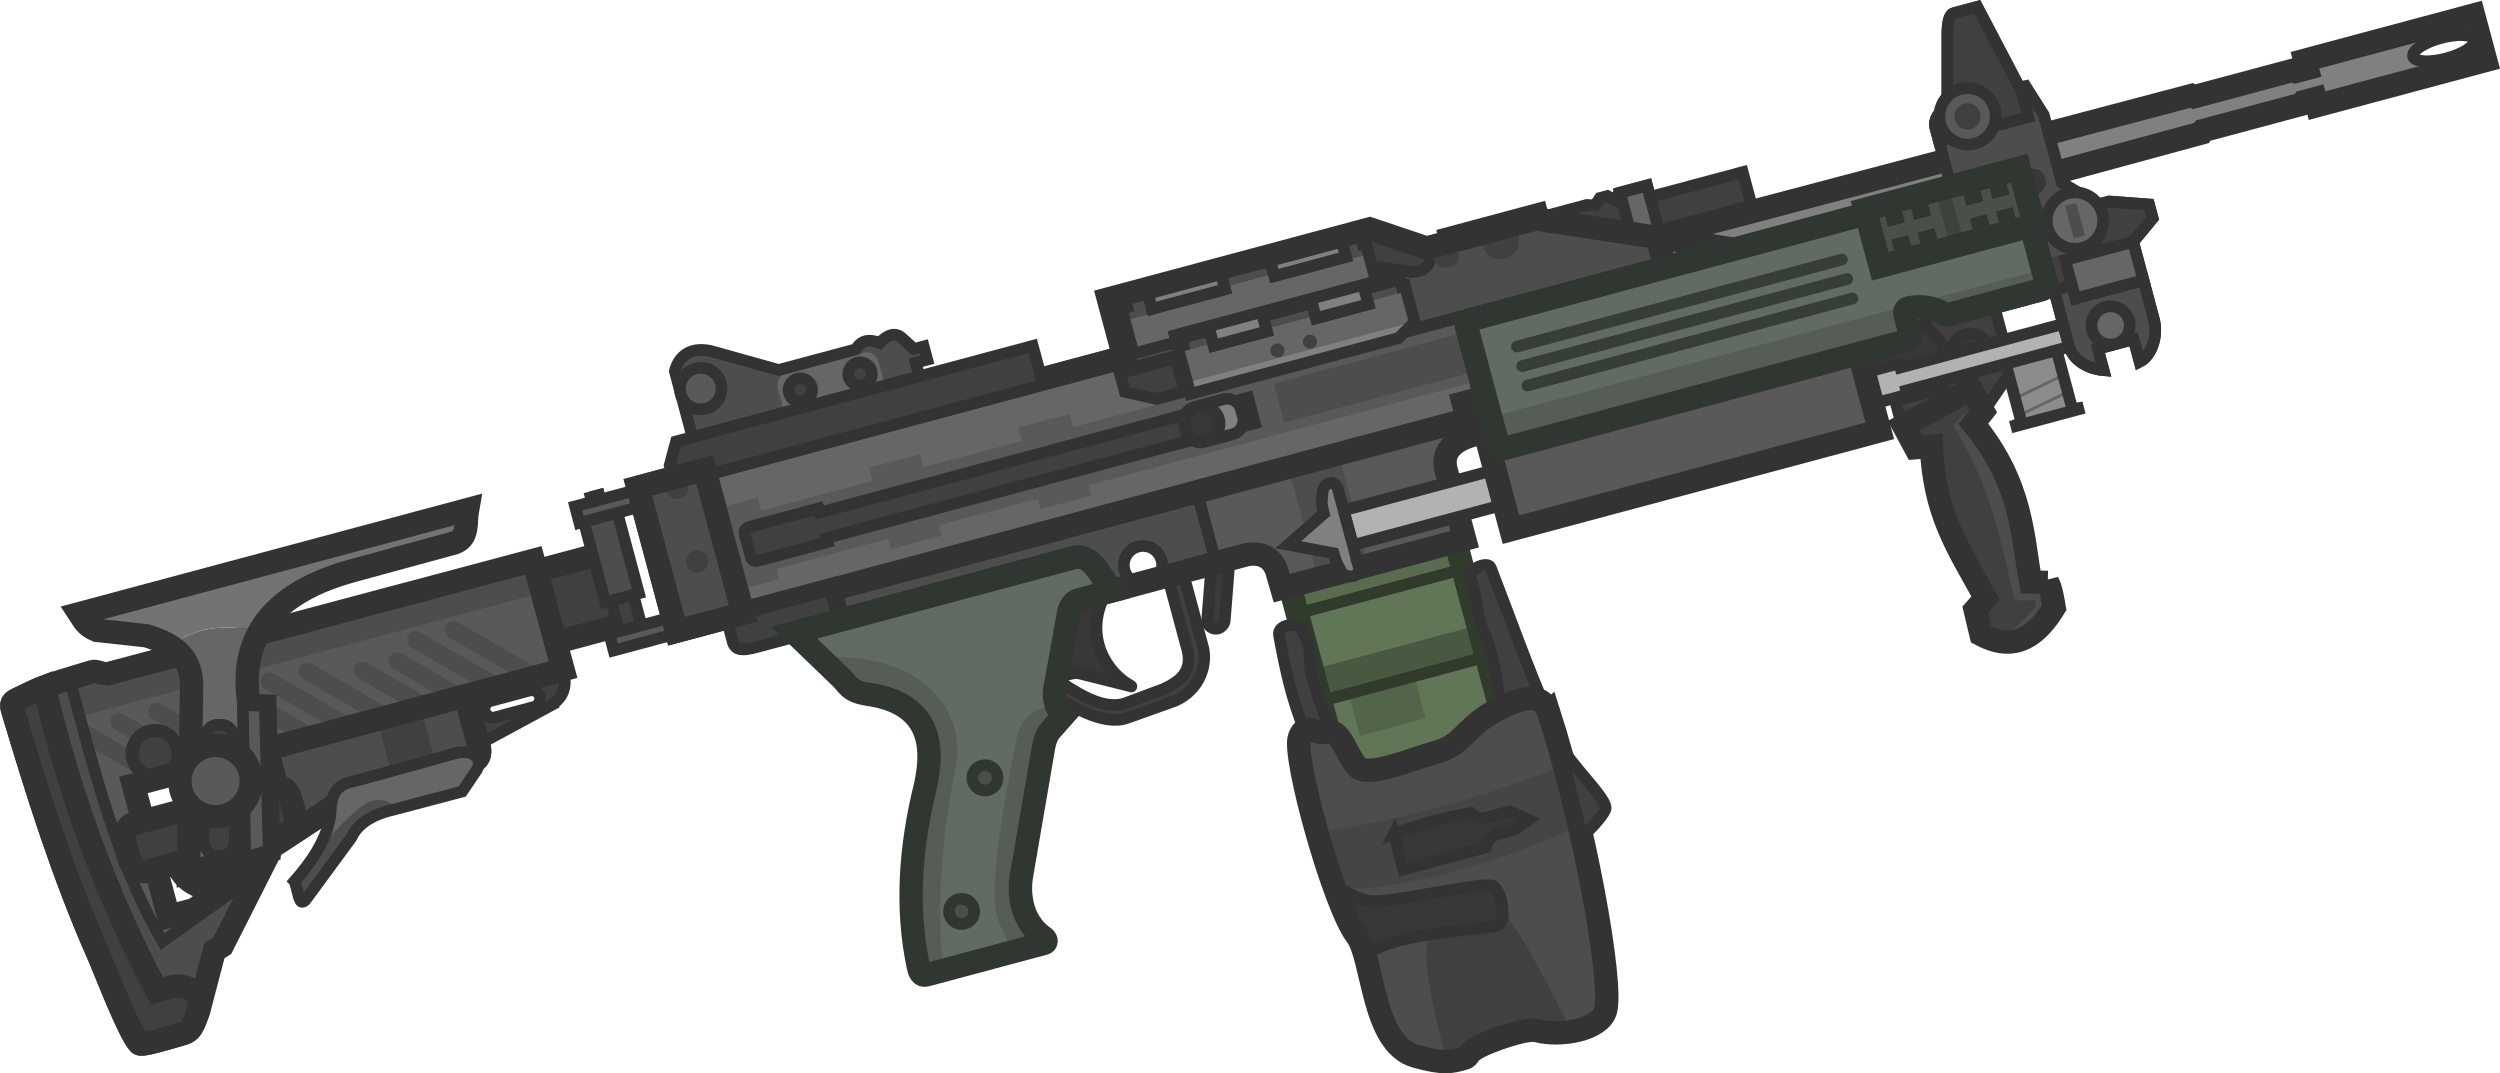 <?xml version="1.0" encoding="UTF-8" standalone="no"?>
<svg
   width="121.318"
   height="52.069"
   viewBox="0 0 121.318 52.069"
   fill="none"
   version="1.1"
   id="svg162"
   xmlns="http://www.w3.org/2000/svg"
   xmlns:svg="http://www.w3.org/2000/svg">
  <g
     clip-path="url(#clip0_2088_1899)"
     id="g162"
     transform="rotate(15,163.725,54.193)">
    <path
       d="m 72.486,34.509 3.966,-2.29 -1.05,-1.818 -4.031,2.328 -0.29,-0.502 -1.203,0.694 -0.133,0.404 -0.389,-0.103 -0.325,0.188 -0.137,0.406 -0.384,0.081 -1.898,1.096 -0.218,-0.377 -4.241,2.449 0.225,0.39 3.914,-2.26 z"
       fill="#404040"
       id="path1" />
    <path
       d="m 71.081,32.227 -1.177,0.679 1.024,1.774 1.475,-0.163 z"
       fill="#666666"
       stroke="#333333"
       stroke-width="0.567"
       stroke-miterlimit="3.994"
       id="path2" />
    <rect
       width="0.851"
       height="3.829"
       rx="0.425"
       transform="matrix(-0.983,0.182,0.182,0.983,56.137,54.59)"
       fill="#3b3b3b"
       stroke="#333333"
       stroke-width="0.567"
       stroke-miterlimit="3.994"
       id="rect2"
       x="0"
       y="0" />
    <path
       d="m 49.564,63.572 c 0.878,0.214 2.798,0.868 3.83,0.149 l 2.03,-1.403 c 1.044,-0.831 1.108,-2.164 0.579,-2.986 l -1.933,-3.349 -0.609,0.48 1.792,3.103 c 0.528,0.821 0.515,1.524 -0.53,2.355 l -1.565,1.116 c -1.032,0.719 -2.705,0.021 -3.576,-0.23 z"
       fill="#404040"
       stroke="#333333"
       stroke-width="0.567"
       stroke-miterlimit="3.994"
       id="path3" />
    <path
       d="m 64.512,64.392 -5.139,-8.902 7.211,-4.163 5.139,8.902 z"
       fill="#617557"
       id="path4" />
    <path
       d="m 63.432,59.71 1.11,1.923 2.85,-1.646 -1.124,-1.947"
       fill="#526449"
       id="path5" />
    <path
       d="m 61.473,59.127 0.791,1.371 7.211,-4.163 -0.791,-1.371"
       fill="#495941"
       stroke="#303b2b"
       stroke-width="0.567"
       stroke-miterlimit="3.994"
       id="path6" />
    <path
       d="m 59.373,55.49 0.691,1.197 7.211,-4.163 -0.691,-1.197"
       fill="#5a6c50"
       stroke="#303b2b"
       stroke-width="0.567"
       stroke-miterlimit="3.994"
       id="path7" />
    <path
       d="m 64.512,64.392 -5.139,-8.902 7.211,-4.163 5.139,8.902 z"
       stroke="#303b2b"
       stroke-width="1.134"
       stroke-miterlimit="3.994"
       id="path8" />
    <path
       d="M 61.897,62.117 C 60.827,60.665 60.261,59.553 59.497,57.96 c -0.272,-0.516 0.694,-0.901 0.97,-0.56 0,0 0.586,0.459 0.727,1.173 0.23,1.165 2.081,3.339 2.081,3.339"
       fill="#404040"
       stroke="#333333"
       stroke-width="0.567"
       stroke-miterlimit="3.994"
       id="path9" />
    <path
       d="m 72.904,58.011 c -1.187,-1.44 -3.16,-4.291 -4.348,-5.904 -0.261,-0.325 -1.079,0.46 -0.869,0.648 0.734,1.06 0.862,1.939 1.34,2.446 0.814,0.864 1.862,3.6 1.862,3.6"
       fill="#404040"
       stroke="#333333"
       stroke-width="0.567"
       stroke-miterlimit="3.994"
       id="path10" />
    <path
       d="m 73.092,58.16 c -0.632,-0.983 -1.697,-0.227 -2.682,0.758 -0.986,0.986 -1.021,1.906 -2.022,2.484 -1.002,0.578 -2.921,2.096 -3.561,1.726 -0.64,-0.369 -1.276,-1.603 -1.852,-1.27 -0.576,0.333 -1.164,-0.251 -1.252,0.603 -0.097,0.946 3.711,7.441 5.166,8.57 1.081,0.839 2.076,4.903 4.292,4.92 1.437,0.011 1.713,-0.175 2.274,-0.499 0.311,-0.179 -0.001,-0.218 0.567,-0.743 0.458,-0.424 1.98,-1.481 2.512,-1.481 1.192,0 2.969,-0.838 2.969,-1.807 8e-4,-1.408 -3.324,-8.462 -6.41,-13.263 z"
       fill="#4d4d4d"
       id="path11" />
    <path
       d="m 78.166,72.841 c -0.516,-0.599 -3.198,-3.682 -4.518,-4.616 -1.287,-0.911 -2.332,0.51 -3.008,1.429 -0.093,0.127 -0.179,0.244 -0.258,0.344 -0.651,0.828 2.171,5.52 2.171,5.52 l 0.167,0.289 c 0.261,-0.079 0.451,-0.19 0.687,-0.326 0.016,-0.009 0.032,-0.019 0.049,-0.028 0.137,-0.079 0.153,-0.131 0.177,-0.209 0.03,-0.099 0.073,-0.24 0.39,-0.533 0.458,-0.424 1.98,-1.481 2.512,-1.481 0.499,0 1.101,-0.147 1.632,-0.389 z"
       fill="#404040"
       id="path12" />
    <path
       d="m 74.484,60.447 c -3.469,2.581 -7.275,4.792 -10.756,6.242 0.529,0.887 1.101,1.78 1.633,2.533 4.076,-1.408 7.732,-3.721 10.588,-6.134 -0.47,-0.886 -0.964,-1.778 -1.466,-2.642 z"
       fill="#454545"
       id="path13" />
    <path
       d="m 67.357,65.806 0.893,1.547 3.592,-2.074 c -0.003,-0.194 -0.025,-0.381 0.294,-0.713 l 0.838,-0.484 0.525,-0.635 -0.995,-0.157 -0.958,0.553 c -0.267,0.178 -0.544,0.174 -0.832,0.012 -1.217,0.546 -2.323,1.21 -3.357,1.952 z"
       fill="#383838"
       stroke="#333333"
       stroke-width="0.567"
       stroke-miterlimit="3.994"
       id="path14" />
    <path
       d="m 67.582,71.939 c 0.395,-1.008 3.096,-2.055 4.667,-2.663 0.566,-0.219 0.985,-0.381 1.097,-0.465 0.463,-0.343 -0.218,-1.681 -0.671,-1.814 -0.243,-0.071 -1.491,0.508 -2.758,1.095 -1.099,0.51 -2.211,1.026 -2.694,1.13 -0.644,0.138 -1.522,-0.121 -2.095,-0.338 0.685,0.999 1.326,1.81 1.759,2.146 0.231,0.179 0.458,0.506 0.694,0.908 z"
       fill="#383838"
       stroke="#333333"
       stroke-width="0.567"
       stroke-miterlimit="3.994"
       id="path15" />
    <path
       d="m 73.092,58.16 c -0.632,-0.983 -1.697,-0.227 -2.682,0.758 -0.986,0.986 -1.021,1.906 -2.022,2.484 -1.002,0.578 -2.921,2.096 -3.561,1.726 -0.64,-0.369 -1.276,-1.603 -1.852,-1.27 -0.576,0.333 -1.164,-0.251 -1.252,0.603 -0.097,0.946 3.711,7.441 5.166,8.57 1.081,0.839 2.076,4.903 4.292,4.92 1.437,0.011 1.713,-0.175 2.274,-0.499 0.311,-0.179 -0.001,-0.218 0.567,-0.743 0.458,-0.424 1.98,-1.481 2.512,-1.481 1.192,0 2.969,-0.838 2.969,-1.807 8e-4,-1.408 -3.324,-8.462 -6.41,-13.263 z"
       stroke="#333333"
       stroke-width="1.134"
       stroke-miterlimit="3.994"
       id="path16" />
    <path
       d="m 53.832,52.24 11.893,-6.866 0.407,0.706 c -0.702,0.4 -1.155,0.919 -1.065,1.534 0.025,0.166 0.089,0.339 0.198,0.519 l 1.714,2.968 -7.957,4.594 -0.443,-0.732 c -0.344,-0.535 -0.927,-0.735 -1.636,-0.392 l -1.324,0.764 z"
       fill="#595959"
       id="path17" />
    <path
       d="m 59.994,48.683 2.84,4.92 -2.183,1.26 -2.841,-4.92 z"
       fill="#4d4d4d"
       id="path18" />
    <path
       d="m 55.618,55.336 -1.787,-3.095 -15.954,9.211 0.77,1.335 10.165,-5.869 c 0.654,-0.409 1.204,0.093 1.833,0.667 0.138,0.126 0.28,0.255 0.427,0.38 l 1.177,-0.681 c -0.329,0.008 -0.652,-0.16 -0.828,-0.465 -0.257,-0.445 -0.104,-1.013 0.34,-1.27 0.445,-0.257 1.013,-0.104 1.27,0.34 0.176,0.304 0.16,0.667 -0.011,0.948 z"
       fill="#4d4d4d"
       id="path19" />
    <path
       d="m 30.469,57.381 3.615,6.261 31.525,-18.201 -0.411,-0.711 0.962,-0.555 -3.204,-5.55 z"
       fill="#666666"
       stroke="#333333"
       stroke-width="1.134"
       stroke-miterlimit="3.994"
       id="path20" />
    <path
       d="m 37.877,61.452 0.771,1.335 10.165,-5.869 c 0.797,-0.498 1.44,0.357 2.26,1.047 l 5.869,-3.395 c 0.709,-0.343 1.292,-0.143 1.636,0.392 l 0.443,0.732 7.957,-4.594 -1.714,-2.968 c -0.516,-0.845 -0.025,-1.545 0.867,-2.053 l -0.728,-1.261 0.849,-0.49 -1.85,-3.204 c -0.078,-0.136 -0.032,-0.309 0.104,-0.387 l -1.954,-3.384 -3.113,1.797 0.652,1.129 -11.368,6.563 -21.15,12.211 3.615,6.261 z"
       stroke="#333333"
       stroke-width="1.134"
       stroke-miterlimit="3.994"
       id="path21" />
    <path
       d="m 47.26,44.312 11.369,-6.564 2.926,0.182 4.737,-2.735 9.668,-1.07 -14.811,8.551 -0.864,-1.497 -11.124,6.423 z"
       fill="#4d4d4d"
       id="path22" />
    <path
       d="M 61.556,37.929 58.629,37.747 58.164,38.016 59,39.464 60.912,39.273 c 0.859,-0.045 1.23,-0.851 0.692,-1.372 z"
       fill="#404040"
       stroke="#333333"
       stroke-width="0.567"
       stroke-miterlimit="3.994"
       id="path23" />
    <path
       d="m 76.217,63.594 c -0.736,-1.409 -1.538,-2.849 -2.345,-4.182 0.498,0.478 1.151,0.935 1.729,1.339 0.774,0.541 1.414,0.988 1.368,1.268 -0.076,0.461 -0.579,1.298 -0.752,1.575 z"
       fill="#404040"
       stroke="#333333"
       stroke-width="0.567"
       stroke-miterlimit="3.994"
       id="path24" />
    <path
       d="m 53.832,52.24 11.893,-6.866 0.407,0.706 c -0.702,0.4 -1.155,0.919 -1.065,1.534 0.025,0.166 0.089,0.339 0.198,0.519 l 1.714,2.968 -7.957,4.594 -0.443,-0.732 c -0.344,-0.535 -0.927,-0.735 -1.636,-0.392 l -1.324,0.764 z"
       stroke="#333333"
       stroke-width="0.567"
       stroke-miterlimit="3.994"
       id="path25" />
    <path
       d="m 87.886,31.814 2.614,4.527 -0.861,2.426 -3.352,1.935 -0.864,-1.497 2.095,-1.209 -2.585,-4.477 z"
       fill="#404040"
       stroke="#333333"
       stroke-width="0.567"
       stroke-miterlimit="3.994"
       id="path26" />
    <path
       d="m 90.154,36.107 1.471,2.548 -0.234,0.161 0.027,0.047 2.7,-1.559 -0.027,-0.047 -0.257,0.122 -1.471,-2.548"
       fill="#8c8c8c"
       id="path27" />
    <path
       d="m 92.96,35.812 -2.144,1.85 0.093,0.107 2.144,-1.85 z"
       fill="#666666"
       id="path28" />
    <path
       d="m 93.461,36.476 -2.144,1.85 0.093,0.107 2.144,-1.85 z"
       fill="#666666"
       id="path29" />
    <path
       d="m 94.854,45.804 -0.805,0.192 C 93.115,44.068 92.484,41.525 89.374,39.302 l 0.301,-0.713 -0.834,-0.884 -2.714,2.56 0.834,0.884 0.73,-0.259 c 0.995,3.13 2.456,4.354 4.447,6.428 l -0.344,0.681 0.588,1.086 c 1.059,0.234 2.394,0.194 3.09,-2.179 C 95.319,46.579 95.101,46.066 94.854,45.804 Z"
       fill="#404040"
       id="path30" />
    <path
       d="m 90.154,36.107 1.471,2.548 -0.234,0.161 0.027,0.047 2.7,-1.559 -0.027,-0.047 -0.257,0.122 -1.471,-2.548"
       stroke="#333333"
       stroke-width="0.567"
       stroke-miterlimit="3.994"
       id="path31" />
    <path
       d="m 86.45,38.635 c 0.836,-0.482 1.122,-1.551 0.64,-2.387 -0.482,-0.836 -1.551,-1.122 -2.387,-0.64 -0.836,0.482 -1.122,1.551 -0.64,2.387 0.482,0.836 1.551,1.122 2.387,0.64 z"
       fill="#383838"
       stroke="#333333"
       stroke-width="0.567"
       stroke-miterlimit="3.994"
       id="path32" />
    <path
       d="m 88.806,36.819 c 0.444,-0.257 0.597,-0.825 0.34,-1.269 -0.257,-0.444 -0.825,-0.597 -1.269,-0.34 -0.444,0.257 -0.597,0.825 -0.34,1.269 0.257,0.444 0.825,0.597 1.269,0.34 z"
       fill="#383838"
       stroke="#333333"
       stroke-width="0.567"
       stroke-miterlimit="3.994"
       id="path33" />
    <path
       d="m 60.941,51.27 6.582,-3.8 0.045,0.078 17.576,-10.148 0.104,0.18 7.353,-4.245 0.565,1.002 -7.353,4.245 0.104,0.18 -17.566,10.142 0.045,0.077 -6.582,3.8 z"
       fill="#b2b2b2"
       stroke="#333333"
       stroke-width="0.567"
       stroke-miterlimit="3.994"
       id="path34" />
    <path
       d="m 62.351,53.709 -1.957,-3.389 c -0.265,-0.411 -0.741,-0.119 -0.663,0.383 0.09,0.515 0.057,0.477 0.324,0.966 l -1.274,1.904 2.229,-0.166 c 0.272,0.444 0.24,0.378 0.586,0.746 0.326,0.347 1.044,0.024 0.754,-0.444 z"
       fill="#808080"
       stroke="#333333"
       stroke-width="0.567"
       stroke-miterlimit="3.994"
       id="path35" />
    <path
       d="m 94.048,45.996 0.805,-0.192 c 0.214,0.228 0.407,0.645 0.555,0.965 0.022,0.048 0.044,0.095 0.064,0.138 -0.524,1.787 -1.411,2.251 -2.27,2.271 0.532,-0.504 1.268,-1.714 1.399,-2.144 -0.069,-0.156 -0.076,-0.174 -0.093,-0.22 -0.003,-0.009 -0.007,-0.019 -0.012,-0.032 l -0.964,0.281 c -0.216,-0.4 -0.416,-0.773 -0.604,-1.126 -1.378,-2.583 -2.159,-4.046 -4.494,-6.306 l 0.876,-1.429 0.365,0.387 -0.301,0.713 c 2.556,1.827 3.438,3.87 4.189,5.61 0.163,0.377 0.32,0.74 0.486,1.084 z"
       fill="#4d4d4d"
       id="path36" />
    <path
       d="m 94.854,45.804 -0.805,0.192 C 93.115,44.068 92.484,41.525 89.374,39.302 l 0.301,-0.713 -0.834,-0.884 -2.714,2.56 0.834,0.884 0.73,-0.259 c 0.995,3.13 2.456,4.354 4.447,6.428 l -0.344,0.681 0.588,1.086 c 1.059,0.234 2.394,0.194 3.09,-2.179 C 95.319,46.579 95.101,46.066 94.854,45.804 Z"
       stroke="#333333"
       stroke-width="1.134"
       stroke-miterlimit="3.994"
       id="path37" />
    <path
       fill-rule="evenodd"
       clip-rule="evenodd"
       d="m 96.417,22.803 -23.189,13.498 -1.036,-1.795 23.284,-13.334 0.136,0.028 4.291,-2.477 0.146,0.022 0.506,-0.292 -0.206,-0.356 7.338,-4.237 1.139,1.974 -7.338,4.237 -0.176,-0.306 -0.506,0.292 -0.054,0.138 -4.29,2.477 z m 10.545,-6.569 c 0.736,-0.425 1.218,-0.969 1.077,-1.214 -0.142,-0.245 -0.854,-0.1 -1.591,0.325 -0.736,0.425 -1.218,0.969 -1.076,1.214 0.141,0.245 0.853,0.1 1.59,-0.325 z"
       fill="#808080"
       id="path38" />
    <path
       d="m 96.417,22.803 -23.189,13.498 -1.036,-1.795 23.284,-13.334 0.136,0.028 4.291,-2.477 0.146,0.022 0.506,-0.292 -0.206,-0.356 7.338,-4.237 1.139,1.974 -7.338,4.237 -0.176,-0.306 -0.506,0.292 -0.054,0.138 -4.29,2.477 z"
       stroke="#333333"
       stroke-width="1.134"
       stroke-miterlimit="3.994"
       id="path39" />
    <path
       d="m 85.284,28.347 -1.077,-1.865 3.894,-2.249 -0.742,-1.284 0.223,-0.129 1.213,1.12 1.707,2.957 0.999,0.278 1.458,2.525 -1.335,0.771 0.636,1.101 -0.779,0.45 -3.14,-5.439 z"
       fill="#4d4d4d"
       id="path40" />
    <path
       d="m 92.817,29.457 -2.114,1.221 0.775,1.343 0.779,-0.45 -0.635,-1.1 1.335,-0.771 z"
       fill="#404040"
       id="path41" />
    <path
       d="m 91.863,27.803 1.084,-0.626 1.906,-0.358 0.343,0.594 -0.619,1.354"
       fill="#404040"
       id="path42" />
    <path
       d="m 91.863,27.803 1.084,-0.626 1.906,-0.358 0.343,0.594 -0.619,1.354 -1.619,0.934 z"
       fill="#404040"
       id="path43" />
    <path
       d="m 91.863,27.803 1.084,-0.626 1.906,-0.358 0.343,0.594 -0.619,1.354"
       stroke="#333333"
       stroke-width="0.567"
       stroke-miterlimit="3.994"
       id="path44" />
    <path
       d="m 91.863,27.803 1.084,-0.626 1.906,-0.358 0.343,0.594 -0.619,1.354 -1.619,0.934 z"
       stroke="#333333"
       stroke-width="0.567"
       stroke-miterlimit="3.994"
       id="path45" />
    <path
       d="m 72.486,34.509 3.966,-2.29 -1.05,-1.818 -4.031,2.328 -0.29,-0.502 -1.203,0.694 -0.133,0.404 -0.389,-0.103 -0.325,0.188 -0.137,0.406 -0.384,0.081 -1.898,1.096 -0.218,-0.377 -4.241,2.449 0.225,0.39 3.914,-2.26 z"
       stroke="#333333"
       stroke-width="0.567"
       stroke-miterlimit="3.994"
       id="path46" />
    <path
       d="m 52.691,57.159 c 0.444,-0.257 0.597,-0.825 0.34,-1.269 -0.257,-0.444 -0.825,-0.597 -1.269,-0.34 -0.444,0.257 -0.597,0.825 -0.34,1.269 0.257,0.444 0.825,0.597 1.269,0.34 z"
       stroke="#333333"
       stroke-width="0.567"
       stroke-miterlimit="3.994"
       id="path47" />
    <path
       d="m 62.862,38.547 c 0.305,-0.176 0.409,-0.566 0.233,-0.871 -0.176,-0.305 -0.566,-0.409 -0.871,-0.233 -0.305,0.176 -0.409,0.566 -0.233,0.871 0.176,0.305 0.566,0.409 0.871,0.233 z"
       fill="#404040"
       id="path48" />
    <path
       d="m 29.502,56.013 -1.656,-2.869 c -0.015,-0.761 0.449,-1.446 1.664,-1.393 l 3.188,0.035 3.361,-1.94 c 0.126,-0.485 0.486,-0.667 1.038,-0.599 0.264,-0.516 0.603,-0.676 0.928,-0.536 l 0.761,0.388 0.415,-0.24 0.332,0.575 -0.499,0.288 0.341,0.59"
       fill="#4d4d4d"
       id="path49" />
    <path
       d="m 37.747,51.252 -4.126,2.382 c -0.13,-0.047 -0.248,-0.142 -0.326,-0.277 l -0.405,-0.702 c -0.163,-0.283 -0.087,-0.633 0.17,-0.781 l 3.443,-1.988 c 0.258,-0.149 0.599,-0.04 0.762,0.243 l 0.405,0.702 c 0.078,0.135 0.101,0.285 0.077,0.421 z"
       fill="#666666"
       id="path50" />
    <path
       d="M 29.102,58.17 28.787,57.624 V 56.425 l 15.52,-8.961 0.835,1.445"
       fill="#404040"
       stroke="#333333"
       stroke-width="0.567"
       stroke-miterlimit="3.994"
       id="path51" />
    <path
       d="m 29.502,56.013 -1.656,-2.869 c -0.015,-0.761 0.449,-1.446 1.664,-1.393 l 3.188,0.035 3.361,-1.94 c 0.126,-0.485 0.486,-0.667 1.038,-0.599 0.264,-0.516 0.603,-0.676 0.928,-0.536 l 0.761,0.388 0.415,-0.24 0.332,0.575 -0.499,0.288 0.341,0.59"
       stroke="#333333"
       stroke-width="0.567"
       stroke-miterlimit="3.994"
       id="path52" />
    <path
       d="m 29.785,54.509 c 0.482,-0.279 0.648,-0.896 0.369,-1.378 -0.279,-0.483 -0.896,-0.648 -1.378,-0.369 -0.482,0.279 -0.648,0.896 -0.369,1.378 0.279,0.482 0.896,0.648 1.378,0.369 z"
       fill="#595959"
       stroke="#333333"
       stroke-width="0.567"
       stroke-miterlimit="3.994"
       id="path53" />
    <path
       d="m 34.252,52.947 c 0.273,-0.158 0.367,-0.507 0.209,-0.78 -0.158,-0.273 -0.507,-0.367 -0.78,-0.209 -0.273,0.158 -0.367,0.507 -0.209,0.78 0.158,0.273 0.507,0.367 0.78,0.209 z"
       fill="#404040"
       stroke="#333333"
       stroke-width="0.567"
       stroke-miterlimit="3.994"
       id="path54" />
    <path
       d="m 36.849,51.447 c 0.273,-0.158 0.367,-0.507 0.209,-0.78 -0.158,-0.273 -0.507,-0.367 -0.78,-0.209 -0.273,0.158 -0.367,0.507 -0.209,0.78 0.158,0.273 0.507,0.367 0.78,0.209 z"
       fill="#404040"
       stroke="#333333"
       stroke-width="0.567"
       stroke-miterlimit="3.994"
       id="path55" />
    <path
       d="m 65.356,37.436 c 0.426,-0.246 0.572,-0.791 0.326,-1.217 -0.246,-0.426 -0.791,-0.572 -1.217,-0.326 -0.426,0.246 -0.572,0.791 -0.326,1.217 0.246,0.426 0.791,0.572 1.217,0.326 z"
       fill="#404040"
       id="path56" />
    <path
       d="m 47.26,44.312 11.369,-6.564 2.926,0.182 4.737,-2.735 9.668,-1.07 -14.811,8.551 -0.864,-1.497 -11.124,6.423 z"
       stroke="#333333"
       stroke-width="1.134"
       stroke-miterlimit="3.994"
       id="path57" />
    <path
       d="m 47.214,50.766 -0.331,-0.573 -2.216,1.279 0.331,0.573 -4.29,2.477 -0.331,-0.573 -2.216,1.279 0.331,0.573 -4.849,2.8 -0.331,-0.573 -1.85,1.068 2.05,3.55 1.85,-1.068 -0.26,-0.451 4.849,-2.8 0.26,0.451 2.216,-1.279 -0.26,-0.451 4.29,-2.477 0.26,0.451 2.216,-1.279 -0.26,-0.451 17.067,-9.854 -1.458,-2.526 z"
       fill="#595959"
       id="path58" />
    <path
       d="m 56.074,46.199 8.442,-4.874 0.984,1.704 -8.442,4.874 z"
       fill="#4d4d4d"
       id="path59" />
    <path
       d="m 33.914,65.028 -0.557,-0.965 4.519,-2.609 0.874,1.514 -3.568,2.06 c -0.745,0.443 -1.048,0.43 -1.268,0 z"
       fill="#404040"
       stroke="#333333"
       stroke-width="0.567"
       stroke-miterlimit="3.994"
       id="path60" />
    <path
       d="m 27.019,62.432 -3.838,2.216 1.793,3.105 3.838,-2.216 z"
       fill="#404040"
       stroke="#333333"
       stroke-width="1.134"
       stroke-miterlimit="3.994"
       id="path61" />
    <path
       d="m 23.59,63.79 2.767,4.751 -4.254,2.452 -14.435,8.347 3.301,5.718 1.127,-0.651 2.379,-3.005 0.183,-1.054 0.825,-0.866 0.142,0.246 -0.667,0.75 -0.289,1.379 -3.667,4.453 C 8.188,83.536 6.086,79.909 3.956,76.233 3.748,75.874 3.54,75.515 3.331,75.156 l 0.035,-0.022 c 0.258,-0.162 0.565,-0.352 0.935,-0.58 0.006,-0.004 0.012,-0.008 0.019,-0.012 0.085,-0.049 0.185,-0.048 0.311,-0.047 0.099,10e-4 0.214,0.002 0.353,-0.021 0.02,-0.003 0.04,-0.007 0.061,-0.011 z"
       fill="#595959"
       id="path62" />
    <path
       d="m 25.424,69.076 c -0.042,-0.135 -0.15,-0.245 -0.296,-0.284 l -4.296,-1.151 c -0.227,-0.061 -0.46,0.074 -0.521,0.301 -0.061,0.227 0.074,0.46 0.301,0.521 l 4.012,1.075 z"
       fill="#4d4d4d"
       id="path63" />
    <path
       d="m 23.786,70.02 c -0.042,-0.134 -0.15,-0.244 -0.296,-0.283 l -4.296,-1.151 c -0.227,-0.061 -0.46,0.074 -0.521,0.301 -0.061,0.227 0.074,0.46 0.301,0.521 l 4.01,1.075 z"
       fill="#4d4d4d"
       id="path64" />
    <path
       d="m 22.391,70.824 -3.806,-1.02 c -0.227,-0.061 -0.46,0.074 -0.521,0.301 -0.061,0.227 0.074,0.46 0.301,0.521 l 2.985,0.8 0.751,-0.434 z"
       fill="#4d4d4d"
       id="path65" />
    <path
       d="m 20.878,71.699 -3.807,-1.02 c -0.227,-0.061 -0.46,0.074 -0.521,0.301 -0.061,0.227 0.074,0.46 0.301,0.521 l 2.986,0.8 z"
       fill="#4d4d4d"
       id="path66" />
    <path
       d="M 19.042,72.761 C 18.987,72.669 18.898,72.598 18.787,72.569 l -4.296,-1.151 c -0.227,-0.061 -0.46,0.074 -0.521,0.301 -0.061,0.227 0.074,0.46 0.301,0.521 l 3.876,1.039 z"
       fill="#4d4d4d"
       id="path67" />
    <path
       d="M 17.405,73.707 C 17.351,73.615 17.262,73.544 17.15,73.514 l -4.296,-1.151 c -0.227,-0.061 -0.46,0.074 -0.521,0.301 -0.061,0.227 0.074,0.46 0.301,0.521 l 3.878,1.039 z"
       fill="#4d4d4d"
       id="path68" />
    <path
       d="m 15.769,74.653 c -0.055,-0.092 -0.144,-0.164 -0.256,-0.194 l -4.296,-1.151 c -0.227,-0.061 -0.46,0.074 -0.521,0.301 -0.061,0.227 0.074,0.46 0.301,0.521 l 3.88,1.04 z"
       fill="#4d4d4d"
       id="path69" />
    <path
       d="M 14.133,75.599 C 14.078,75.506 13.989,75.434 13.876,75.404 L 9.58,74.253 C 9.353,74.192 9.12,74.327 9.059,74.554 c -0.061,0.227 0.074,0.46 0.301,0.521 l 3.882,1.04 z"
       fill="#4d4d4d"
       id="path70" />
    <path
       d="M 12.497,76.545 C 12.442,76.452 12.352,76.379 12.239,76.349 L 7.943,75.198 c -0.227,-0.061 -0.46,0.074 -0.521,0.301 -0.061,0.227 0.074,0.46 0.301,0.521 l 3.883,1.04 z"
       fill="#4d4d4d"
       id="path71" />
    <path
       d="m 10.86,77.492 c -0.054,-0.094 -0.145,-0.167 -0.258,-0.198 L 6.307,76.143 c -0.227,-0.061 -0.46,0.074 -0.521,0.301 -0.061,0.227 0.074,0.46 0.301,0.521 l 3.885,1.041 z"
       fill="#4d4d4d"
       id="path72" />
    <path
       d="M 9.224,78.438 C 9.17,78.343 9.079,78.269 8.966,78.239 L 4.67,77.088 C 4.595,77.068 4.52,77.069 4.45,77.088 c 0.19,0.326 0.379,0.651 0.57,0.975 l 3.316,0.889 z"
       fill="#4d4d4d"
       id="path73" />
    <path
       d="m 23.338,73.106 -1.238,-2.112 -8.637,4.995 2.16,3.74 2.07,-2.327 c 0.226,-0.533 0.397,-0.748 1.222,-1.15 l 3.62,-1.829 c 0.05,-0.025 0.099,-0.05 0.146,-0.074 0.655,-0.33 1.056,-0.533 0.658,-1.242 z"
       fill="#4d4d4d"
       id="path74" />
    <path
       d="m 20.163,72.113 1.568,2.715 -1.957,0.989 -1.506,-2.608 z"
       fill="#404040"
       id="path75" />
    <path
       d="m 23.338,73.106 -1.238,-2.112 -8.637,4.995 2.16,3.74 2.07,-2.327 c 0.226,-0.533 0.397,-0.748 1.222,-1.15 l 3.62,-1.829 c 0.05,-0.025 0.099,-0.05 0.146,-0.074 0.655,-0.33 1.056,-0.533 0.658,-1.242 z"
       stroke="#333333"
       stroke-width="1.134"
       stroke-miterlimit="3.994"
       id="path76" />
    <path
       fill-rule="evenodd"
       clip-rule="evenodd"
       d="m 26.26,70.344 -2.92,2.761 -1.223,-2.118 4.238,-2.447 c 0.425,0.736 0.36,1.293 -0.096,1.803 z m -2.904,0.57 1.691,-0.976 c 0.195,-0.112 0.443,-0.046 0.556,0.149 l 0.005,0.009 c 0.112,0.195 0.046,0.443 -0.149,0.556 l -1.691,0.976 c -0.195,0.112 -0.443,0.046 -0.556,-0.149 l -0.005,-0.009 c -0.112,-0.195 -0.046,-0.443 0.149,-0.556 z"
       fill="#404040"
       stroke="#333333"
       stroke-width="0.567"
       stroke-miterlimit="3.994"
       id="path77" />
    <path
       d="M 24.408,65.195 4.29,76.81 C 4.179,76.618 4.068,76.425 3.956,76.233 3.748,75.874 3.54,75.515 3.331,75.156 3.596,74.989 3.914,74.792 4.301,74.554 4.39,74.493 4.495,74.494 4.631,74.496 4.744,74.497 4.878,74.498 5.044,74.464 L 23.59,63.79 Z"
       fill="#4d4d4d"
       id="path78" />
    <path
       d="m 13.541,86.09 0.015,2.999 -0.011,0.13 c -0.002,0.033 -0.004,0.068 -0.008,0.103 l 0.008,-0.103 c 0.064,-1.196 -1.147,-1.172 -1.57,-0.885 l -0.626,0.362 C 7.788,84.885 4.716,80.464 2.253,75.867 c 0.382,-0.271 0.643,-0.437 1.075,-0.71 2.352,4.037 4.582,8.109 7.672,11.154 l 3.666,-4.453 -0.819,3.91 z"
       fill="#4d4d4d"
       id="path79" />
    <path
       d="m 13.556,89.089 -0.015,-2.999 0.306,-0.322 0.819,-3.91 -3.666,4.453 C 7.91,83.266 5.68,79.194 3.328,75.157 2.896,75.43 2.635,75.596 2.253,75.867 c 2.463,4.597 5.535,9.018 9.096,12.829 l 0.626,-0.362 c 0.434,-0.296 1.701,-0.313 1.561,0.987 z"
       stroke="#333333"
       stroke-width="0.567"
       stroke-miterlimit="3.994"
       id="path80" />
    <path
       d="M 1.153,77.49 C 0.932,77.148 0.85,77.02 1.164,76.768 c 0.498,-0.423 0.71,-0.626 1.09,-0.902 2.463,4.596 5.535,9.018 9.096,12.829 l 0.626,-0.362 c 0.434,-0.296 1.701,-0.313 1.561,0.987 -0.064,0.596 -0.093,0.848 -0.407,1.038 -0.791,0.479 -1.826,1.135 -1.952,1.026 C 10.537,90.971 8.647,88.345 8.213,87.808 5.439,84.373 3.202,80.805 1.153,77.491 Z"
       fill="#404040"
       id="path81" />
    <path
       d="m 49.613,62.845 c 0.265,-0.325 0.709,-0.609 0.995,-0.614 L 53.133,62.189 c 0.117,0.016 0.08,-0.015 0.004,-0.039 -1.145,-0.265 -2.873,-1.636 -2.296,-4.051 l -1.196,0.69 c -0.268,0.17 -0.35,0.486 -0.3,0.868 z"
       fill="#383838"
       stroke="#333333"
       stroke-width="0.567"
       stroke-miterlimit="3.994"
       id="path82" />
    <path
       d="M 23.589,63.79 5.043,74.463 c -0.365,0.075 -0.579,-0.022 -0.743,0.09 -2.283,1.404 -2.146,1.374 -3.135,2.215 -0.315,0.252 -0.232,0.38 -0.011,0.722 2.048,3.315 4.285,6.882 7.06,10.317 0.434,0.537 2.325,3.163 2.967,3.577 0.126,0.109 1.161,-0.546 1.952,-1.026 0.314,-0.19 0.359,-0.43 0.425,-1.272 l -0.015,-2.999 0.306,-0.322 1.108,-5.289 2.737,-3.077 c 0.226,-0.533 0.397,-0.748 1.222,-1.15 l 3.62,-1.829 c 0.738,-0.378 1.231,-0.556 0.804,-1.317 l -1.238,-2.113 4.254,-2.452 z"
       stroke="#333333"
       stroke-width="1.134"
       stroke-miterlimit="3.994"
       id="path83" />
    <path
       d="m 51.162,46.244 -2.432,1.404 0.469,0.812 1.586,-0.067 1.215,-0.702 z"
       fill="#404040"
       stroke="#333333"
       stroke-width="0.567"
       stroke-miterlimit="3.994"
       id="path84" />
    <path
       d="m 30.472,57.38 3.615,6.261 -2.898,1.673 -3.615,-6.261 z"
       fill="#4d4d4d"
       id="path85" />
    <path
       d="m 25.491,60.11 0.358,-0.207 2.553,4.422"
       fill="#404040"
       id="path86" />
    <path
       d="m 28.817,66.571 -1.076,-1.864 0.303,-0.175 -2.553,-4.422 0.358,-0.207 2.553,4.422 0.304,-0.175 1.074,1.859 z"
       fill="#404040"
       id="path87" />
    <path
       d="m 25.491,60.11 0.358,-0.207 2.553,4.422"
       stroke="#333333"
       stroke-width="0.567"
       stroke-miterlimit="3.994"
       id="path88" />
    <path
       d="m 28.817,66.571 -1.076,-1.864 0.303,-0.175 -2.553,-4.422 0.358,-0.207 2.553,4.422 0.304,-0.175 1.074,1.859 z"
       stroke="#333333"
       stroke-width="0.567"
       stroke-miterlimit="3.994"
       id="path89" />
    <path
       d="m 27.496,64.848 -2.156,-3.734 1.456,-0.841 2.156,3.734 z"
       fill="#4d4d4d"
       stroke="#333333"
       stroke-width="0.567"
       stroke-miterlimit="3.994"
       id="path90" />
    <path
       d="m 28.486,67.006 2.742,-1.583 -0.415,-0.72 -2.738,1.581 z"
       fill="#595959"
       stroke="#333333"
       stroke-width="0.567"
       stroke-miterlimit="3.994"
       id="path91" />
    <path
       d="m 25.281,61.456 2.742,-1.583 -0.415,-0.72 -2.738,1.581 z"
       fill="#595959"
       stroke="#333333"
       stroke-width="0.567"
       stroke-miterlimit="3.994"
       id="path92" />
    <path
       d="m 55.049,47.189 -18.64,10.762 -0.104,-0.18 -3.03,1.75 c -0.145,0.086 -0.19,0.241 -0.111,0.375 l 0.589,1.02 c 0.062,0.105 0.201,0.166 0.369,0.072 l 3.03,-1.749 -0.104,-0.18 18.64,-10.762 z"
       fill="#404040"
       stroke="#333333"
       stroke-width="0.567"
       stroke-miterlimit="3.994"
       id="path93" />
    <path
       d="m 83.895,25.941 1.485,2.573 3.056,-1.764 4.43,7.673 c 0.383,0.672 1.235,0.858 1.938,0.731 l -0.537,-0.93 1.558,-0.899 0.566,0.98 c 0.493,-0.436 0.551,-1.468 0.119,-2.191 l -1.863,-3.227 -1.618,0.934 -1.527,-2.644 -0.999,-0.278 -1.707,-2.957 -1.213,-1.12 -0.259,0.15 -3.006,-3.26 -1.002,0.578 c -0.276,0.146 -0.137,0.741 -0.053,1.069 l 0.919,3.425 c -0.331,0.313 -0.524,0.746 -0.287,1.159 z"
       stroke="#333333"
       stroke-width="0.567"
       stroke-miterlimit="3.994"
       id="path94" />
    <path
       d="m 96.388,34.303 c 0.493,-0.436 0.551,-1.467 0.119,-2.191 l -0.968,-1.676 -2.953,1.705 -0.329,-0.569 -0.78,0.45 1.385,2.4 c 0.383,0.672 1.235,0.858 1.938,0.731 l -0.537,-0.93 1.558,-0.899 z"
       fill="#4d4d4d"
       stroke="#333333"
       stroke-width="0.567"
       stroke-miterlimit="3.994"
       id="path95" />
    <path
       d="M 89.442,27.766 C 89.747,27.59 89.851,27.2 89.675,26.895 89.499,26.59 89.109,26.485 88.804,26.662 c -0.305,0.176 -0.409,0.566 -0.233,0.871 0.176,0.305 0.566,0.409 0.871,0.233 z"
       fill="#383838"
       id="path96" />
    <path
       d="m 92.271,29.684 c 0.655,-0.378 0.879,-1.215 0.501,-1.87 -0.378,-0.655 -1.215,-0.879 -1.87,-0.501 -0.655,0.378 -0.879,1.215 -0.501,1.87 0.378,0.655 1.215,0.879 1.87,0.501 z"
       fill="#666666"
       stroke="#333333"
       stroke-width="0.567"
       stroke-miterlimit="3.994"
       id="path97" />
    <path
       d="m 83.895,25.941 c -0.238,-0.413 -0.044,-0.846 0.287,-1.159 l -0.919,-3.425 C 83.179,21.029 83.04,20.434 83.316,20.288 l 1.002,-0.578 3.006,3.26 0.037,-0.021 0.742,1.284 -3.894,2.248 z"
       fill="#404040"
       stroke="#333333"
       stroke-width="0.567"
       stroke-miterlimit="3.994"
       id="path98" />
    <path
       d="m 85.925,26.147 c 0.655,-0.378 0.879,-1.215 0.501,-1.87 -0.378,-0.655 -1.215,-0.879 -1.87,-0.501 -0.655,0.378 -0.879,1.215 -0.501,1.87 0.378,0.655 1.215,0.879 1.87,0.501 z"
       fill="#595959"
       stroke="#333333"
       stroke-width="0.567"
       stroke-miterlimit="3.994"
       id="path99" />
    <path
       d="m 85.559,25.514 c 0.305,-0.176 0.409,-0.566 0.233,-0.871 -0.176,-0.305 -0.566,-0.409 -0.871,-0.233 -0.305,0.176 -0.409,0.566 -0.233,0.871 0.176,0.305 0.566,0.409 0.871,0.233 z"
       fill="#404040"
       id="path100" />
    <path
       d="m 95.038,33.771 c 0.444,-0.257 0.597,-0.825 0.34,-1.269 -0.257,-0.444 -0.825,-0.597 -1.269,-0.34 -0.444,0.257 -0.597,0.825 -0.34,1.269 0.257,0.444 0.825,0.597 1.269,0.34 z"
       fill="#666666"
       stroke="#333333"
       stroke-width="0.567"
       stroke-miterlimit="3.994"
       id="path101" />
    <path
       d="m 91.623,30.471 0.964,1.67 2.954,-1.705 -0.964,-1.67 z"
       fill="#666666"
       stroke="#333333"
       stroke-width="0.567"
       stroke-miterlimit="3.994"
       id="path102" />
    <path
       d="m 31.54,62.258 c 0.26,-0.15 0.35,-0.483 0.199,-0.744 -0.15,-0.261 -0.483,-0.35 -0.744,-0.199 -0.26,0.15 -0.35,0.483 -0.199,0.744 0.15,0.26 0.483,0.35 0.744,0.199 z"
       fill="#404040"
       id="path103" />
    <path
       d="m 29.69,59.057 c 0.26,-0.15 0.35,-0.483 0.199,-0.744 -0.15,-0.26 -0.483,-0.35 -0.744,-0.199 -0.261,0.15 -0.35,0.483 -0.199,0.744 0.15,0.26 0.483,0.35 0.744,0.199 z"
       fill="#404040"
       id="path104" />
    <path
       d="m 53.915,47.567 -1.267,0.732 c -0.331,0.191 -0.444,0.614 -0.253,0.944 l 0.188,0.326 c 0.191,0.331 0.614,0.444 0.944,0.253 l 1.267,-0.732 c 0.331,-0.191 0.444,-0.614 0.253,-0.944 l -0.188,-0.326 c -0.191,-0.331 -0.614,-0.444 -0.944,-0.253 z"
       fill="#808080"
       stroke="#333333"
       stroke-width="0.567"
       stroke-miterlimit="3.994"
       id="path105" />
    <path
       d="m 53.645,49.717 c 0.406,-0.234 0.544,-0.753 0.31,-1.158 -0.234,-0.406 -0.753,-0.544 -1.158,-0.31 -0.406,0.234 -0.544,0.753 -0.31,1.158 0.234,0.406 0.753,0.544 1.158,0.31 z"
       fill="#383838"
       stroke="#333333"
       stroke-width="0.567"
       stroke-miterlimit="3.994"
       id="path106" />
    <path
       d="M 8.774,78.595 C 9.328,78.326 9.559,77.658 9.29,77.103 9.021,76.549 8.353,76.318 7.799,76.587 c -0.554,0.269 -0.786,0.937 -0.517,1.491 0.269,0.554 0.937,0.786 1.491,0.517 z"
       fill="#404040"
       stroke="#333333"
       stroke-width="0.632"
       stroke-miterlimit="3.994"
       id="path107" />
    <path
       d="m 16.428,81.826 c 0.389,0.583 0.512,1.111 0.737,0.768 l 1.376,-3.524 c 0.11,-0.677 0.638,-1.316 1.595,-1.821 l 3.019,-1.729 0.421,-1.22 c 0.162,-0.715 -0.616,-0.855 -1.213,-0.494 0,0 -3.343,1.987 -4.413,2.592 -0.573,0.289 -0.961,0.687 -0.713,1.66 0.267,1.307 -0.299,2.738 -0.81,3.767 z"
       fill="#666666"
       id="path108" />
    <path
       d="m 16.706,82.296 c -0.077,-0.139 -0.167,-0.303 -0.279,-0.47 0.246,-0.496 0.505,-1.084 0.677,-1.708 0.341,-0.69 1.313,-2.594 1.855,-2.972 0.53,-0.406 1.175,-0.146 1.353,0.002 l -0.176,0.101 c -0.957,0.505 -1.486,1.144 -1.595,1.821 l -1.376,3.524 c -0.16,0.244 -0.269,0.046 -0.459,-0.298 z"
       fill="#4d4d4d"
       id="path109" />
    <path
       d="m 16.428,81.826 c 0.389,0.583 0.512,1.111 0.737,0.768 l 1.376,-3.524 c 0.11,-0.677 0.638,-1.316 1.595,-1.821 l 3.019,-1.729 0.421,-1.22 c 0.162,-0.715 -0.616,-0.855 -1.213,-0.494 0,0 -3.343,1.987 -4.413,2.592 -0.573,0.289 -0.961,0.687 -0.713,1.66 0.267,1.307 -0.299,2.738 -0.81,3.767 z"
       stroke="#333333"
       stroke-width="0.567"
       stroke-miterlimit="3.994"
       id="path110" />
    <path
       d="M 1.153,77.49 C 0.932,77.148 0.85,77.02 1.164,76.768 c 0.498,-0.423 0.71,-0.626 1.09,-0.902 2.463,4.596 5.535,9.018 9.096,12.829 l 0.626,-0.362 c 0.434,-0.296 1.701,-0.313 1.561,0.987 -0.064,0.596 -0.093,0.848 -0.407,1.038 -0.791,0.479 -1.826,1.135 -1.952,1.026 C 10.537,90.971 8.647,88.345 8.213,87.808 5.439,84.373 3.202,80.805 1.153,77.491 Z"
       stroke="#333333"
       stroke-width="1.134"
       stroke-miterlimit="3.994"
       id="path111" />
    <path
       d="m 15.48,79.482 -2.018,-3.495 -5.798,3.353 3.301,5.718 1.127,-0.651 2.379,-3.005 0.183,-1.054 z"
       stroke="#333333"
       stroke-width="1.134"
       stroke-miterlimit="3.994"
       id="path112" />
    <path
       d="m 13.015,83.022 c 0.828,-0.478 1.112,-1.538 0.634,-2.366 -0.478,-0.828 -1.538,-1.112 -2.366,-0.634 -0.828,0.478 -1.112,1.538 -0.634,2.366 0.478,0.828 1.538,1.112 2.366,0.634 z"
       fill="#4d4d4d"
       stroke="#333333"
       stroke-width="1.134"
       stroke-miterlimit="3.994"
       id="path113" />
    <path
       d="m 8.166,81.149 6.076,-3.508 c 0.315,-0.182 0.754,-0.008 0.984,0.39 l 0.368,0.637 c 0.23,0.398 0.161,0.865 -0.154,1.047 l -6.076,3.508 c -0.315,0.182 -0.754,0.008 -0.984,-0.39 L 8.012,82.196 C 7.783,81.798 7.851,81.331 8.166,81.149 Z"
       fill="#404040"
       stroke="#333333"
       stroke-width="1.134"
       stroke-miterlimit="3.994"
       id="path114" />
    <path
       d="M 7.415,72.303 C 7.514,72.281 7.621,72.277 7.741,72.295 8.745,70.95 10.19,70.686 11.665,70.493 12.036,69.15 13.1,67.782 15.318,66.5 l 4.354,-2.541 c 0.464,-0.32 0.373,-0.758 0.275,-1.231 -0.034,-0.161 -0.068,-0.325 -0.081,-0.49 L 2.983,71.987 c 0.044,0.039 0.086,0.08 0.128,0.12 0.193,0.188 0.392,0.381 0.891,0.447 L 6.409,72.183 c 0.368,0.015 0.704,0.052 1.006,0.12 z"
       fill="#737373"
       id="path115" />
    <path
       d="m 9.204,74.195 2.141,8.553 3.487,-2.026 -1.998,-6.737 -0.745,0.164 c -0.504,-1.129 -0.777,-2.38 -0.425,-3.654 -1.475,0.193 -2.92,0.458 -3.924,1.802 -0.119,-0.018 -0.226,-0.014 -0.323,0.008 0.934,0.212 1.549,0.731 1.789,1.889 z"
       fill="#666666"
       id="path116" />
    <path
       d="M 11.347,82.746 9.206,74.193 C 8.889,72.659 7.912,72.245 6.409,72.183 L 4.003,72.554 C 3.395,72.474 3.232,72.205 2.983,71.987 L 19.866,62.238 c 0.054,0.652 0.429,1.294 -0.193,1.722 L 15.318,66.5 c -4.324,2.498 -4.263,5.327 -3.228,7.647 l 0.745,-0.164 1.998,6.737 z"
       stroke="#333333"
       stroke-width="1.134"
       stroke-miterlimit="3.994"
       id="path117" />
    <path
       d="m 12.834,73.984 -1.045,0.231 2.024,7.109 1.02,-0.602 z"
       fill="#595959"
       stroke="#333333"
       stroke-width="0.567"
       stroke-miterlimit="3.994"
       id="path118" />
    <path
       d="m 11.048,75.413 -0.194,0.051 c -0.351,0.092 -0.54,0.527 -0.423,0.97 l 1.202,4.556 c 0.117,0.443 0.496,0.727 0.847,0.635 l 0.194,-0.051 c 0.351,-0.092 0.54,-0.527 0.423,-0.97 l -1.202,-4.556 c -0.117,-0.443 -0.496,-0.727 -0.847,-0.635 z"
       fill="#404040"
       stroke="#333333"
       stroke-width="0.567"
       stroke-miterlimit="3.994"
       id="path119" />
    <path
       d="m 12.333,79.626 c 0.828,-0.478 1.112,-1.538 0.634,-2.366 -0.478,-0.828 -1.538,-1.112 -2.366,-0.634 -0.828,0.478 -1.112,1.538 -0.634,2.366 0.478,0.828 1.537,1.112 2.366,0.634 z"
       fill="#595959"
       stroke="#333333"
       stroke-width="1.134"
       stroke-miterlimit="3.994"
       id="path120" />
    <path
       d="m 31.189,65.314 -3.615,-6.261 m 2.898,-1.673 3.615,6.261 -2.898,1.673 -3.615,-6.261 z"
       stroke="#333333"
       stroke-width="1.134"
       stroke-miterlimit="3.994"
       id="path121" />
    <path
       d="m 36.721,63.9 12.094,-6.982 c 0.797,-0.498 1.44,0.357 2.26,1.047 l -1.425,0.823 c -0.268,0.17 -0.35,0.486 -0.3,0.868 l 0.307,3.661 c 0.092,0.494 0.308,0.884 0.735,1.091 l -0.413,0.83 c -0.149,0.307 -0.15,0.632 -0.125,0.92 l 0.575,6.251 c 0.068,0.814 0.496,2.134 1.777,2.627 0.176,0.045 0.278,0.207 0.142,0.287 l -5.137,2.966 C 46.995,78.415 46.857,78.225 46.736,77.99 45.436,75.434 44.848,72.517 44.8,69.339 c -0.089,-1.226 -0.357,-3.736 -3.539,-3.507 -0.787,0.08 -1.067,0.126 -1.646,-0.334 z"
       fill="#616b61"
       id="path122" />
    <path
       d="M 47.954,77.86 47.209,78.29 c -0.215,0.126 -0.354,-0.063 -0.475,-0.299 -1.3,-2.556 -1.888,-5.473 -1.935,-8.651 -0.089,-1.226 -0.357,-3.736 -3.539,-3.507 -0.024,0.002 -0.048,0.005 -0.071,0.007 -0.734,0.075 -1.014,0.104 -1.575,-0.341 l -1.377,-0.76 c 4.85,-1.614 7.574,0.757 7.749,3.446 0.228,3.496 0.844,6.823 1.969,9.675 z"
       fill="#555d55"
       id="path123" />
    <path
       d="m 49.871,63.927 c 0.121,0.205 0.29,0.369 0.52,0.481 l -0.413,0.83 c -0.149,0.307 -0.15,0.632 -0.125,0.92 l 0.575,6.251 c 0.068,0.814 0.496,2.134 1.777,2.627 0.175,0.045 0.278,0.207 0.142,0.287 l -1.292,0.746 -0.019,-8e-4 c -0.806,-0.739 -1.371,-1.374 -1.649,-2.464 -0.514,-2.021 -0.708,-4.725 -0.851,-6.722 -0.018,-0.249 -0.035,-0.487 -0.052,-0.712 -0.096,-1.282 0.568,-1.71 1.125,-2.069 0.091,-0.059 0.18,-0.116 0.262,-0.174 z"
       fill="#555d55"
       id="path124" />
    <path
       d="m 47.798,68.843 c 0.293,-0.17 0.394,-0.545 0.225,-0.838 -0.169,-0.294 -0.545,-0.394 -0.838,-0.225 -0.294,0.17 -0.394,0.545 -0.225,0.838 0.17,0.294 0.545,0.394 0.838,0.225 z"
       fill="#495049"
       stroke="#303630"
       stroke-width="0.567"
       stroke-miterlimit="3.994"
       stroke-linecap="round"
       id="path125" />
    <path
       d="m 48.38,75.396 c 0.294,-0.17 0.394,-0.545 0.225,-0.838 -0.17,-0.293 -0.545,-0.394 -0.838,-0.225 -0.294,0.17 -0.394,0.545 -0.225,0.838 0.17,0.293 0.545,0.394 0.838,0.225 z"
       fill="#495049"
       stroke="#303630"
       stroke-width="0.567"
       stroke-miterlimit="3.994"
       stroke-linecap="round"
       id="path126" />
    <path
       d="m 36.721,63.9 12.094,-6.982 c 0.797,-0.498 1.44,0.357 2.26,1.047 l -1.425,0.823 c -0.268,0.17 -0.35,0.486 -0.3,0.868 l 0.307,3.661 c 0.092,0.494 0.308,0.884 0.735,1.091 l -0.413,0.83 c -0.149,0.307 -0.15,0.632 -0.125,0.92 l 0.575,6.251 c 0.068,0.814 0.496,2.134 1.777,2.627 0.176,0.045 0.278,0.207 0.142,0.287 l -5.137,2.966 C 46.995,78.415 46.857,78.225 46.736,77.99 45.436,75.434 44.848,72.517 44.8,69.339 c -0.089,-1.226 -0.357,-3.736 -3.539,-3.507 -0.787,0.08 -1.067,0.126 -1.646,-0.334 z"
       stroke="#303630"
       stroke-width="1.134"
       stroke-miterlimit="3.994"
       stroke-linecap="round"
       id="path127" />
    <path
       d="m 84.782,35 c -0.062,-0.107 -0.026,-0.244 0.08,-0.307 0.381,-0.197 0.999,-0.399 1.755,-0.185 0.078,0.022 0.163,0.014 0.233,-0.027 l 4.05,-2.338 c 0.136,-0.078 0.182,-0.252 0.104,-0.387 L 88.409,27.265 C 88.33,27.129 88.157,27.083 88.021,27.161 l -5.824,3.362 z"
       fill="#5c665c"
       stroke="#303630"
       stroke-width="1.134"
       stroke-miterlimit="3.994"
       id="path128" />
    <path
       d="m 84.779,34.996 c -0.019,-0.034 -0.028,-0.07 -0.029,-0.107 -0.001,-0.078 0.038,-0.154 0.11,-0.197 0.381,-0.197 0.999,-0.399 1.755,-0.185 0.029,0.008 0.059,0.012 0.088,0.012 0.051,-2e-4 0.101,-0.013 0.145,-0.038 l 4.05,-2.338 c 0.123,-0.071 0.173,-0.22 0.122,-0.349 -0.005,-0.013 -0.011,-0.026 -0.019,-0.039 L 90.677,31.19 84.606,34.695 Z"
       fill="#576057"
       id="path129" />
    <path
       d="m 59.42,39.844 1.258,-0.103 -1.547,0.893 0.38,0.659 -2.275,1.313 -0.38,-0.658 -2.145,1.239 0.38,0.658 -2.305,1.331 -0.38,-0.658 -1.227,0.709 0.064,0.111 -2.113,1.22 -1.133,-1.962 0.249,-0.144 -0.181,-0.313 0.982,-0.567 0.38,0.659 3.18,-1.836 -0.38,-0.658 2.145,-1.239 0.38,0.658 3.112,-1.797 -0.38,-0.659 0.817,-0.472 0.178,0.309 0.139,-0.08 z"
       fill="#666666"
       id="path130" />
    <path
       d="m 49.536,44.417 -0.489,-0.846 -0.982,0.567 0.181,0.313 -0.249,0.144 0.308,0.533 z"
       fill="#4d4d4d"
       id="path131" />
    <path
       d="m 58.901,38.946 -0.282,-0.489 -0.139,0.08 -0.178,-0.309 -0.817,0.472 0.461,0.798 z"
       fill="#4d4d4d"
       id="path132" />
    <path
       d="m 54.697,41.056 -2.145,1.239 -0.323,-0.56 2.145,-1.239 z"
       fill="#4d4d4d"
       id="path133" />
    <path
       d="m 61.355,42.501 -9.06,5.231 -1.185,-2.052 0.249,-0.144 -0.181,-0.313 1.227,-0.709 0.38,0.658 2.305,-1.331 -0.38,-0.658 2.145,-1.239 0.38,0.659 2.275,-1.313 -0.38,-0.659 1.547,-0.893 0.179,0.309 0.139,-0.08 0.911,1.578 z"
       fill="#666666"
       id="path134" />
    <path
       d="m 56.001,44.898 c 0.162,-0.094 0.218,-0.301 0.124,-0.464 -0.094,-0.162 -0.301,-0.218 -0.464,-0.124 -0.162,0.094 -0.218,0.301 -0.124,0.464 0.094,0.162 0.301,0.218 0.464,0.124 z"
       fill="#404040"
       id="path135" />
    <path
       d="m 57.417,44.081 c 0.162,-0.094 0.218,-0.301 0.124,-0.464 -0.094,-0.162 -0.301,-0.218 -0.464,-0.124 -0.162,0.094 -0.218,0.301 -0.124,0.464 0.094,0.162 0.301,0.218 0.464,0.124 z"
       fill="#404040"
       id="path136" />
    <path
       d="m 52.295,47.732 9.06,-5.231 0.551,-0.955 -0.011,-0.019 -9.887,5.709 z"
       fill="#808080"
       id="path137" />
    <path
       d="m 59.42,39.844 1.258,-0.103 -1.547,0.893 0.38,0.659 -2.275,1.313 -0.38,-0.658 -2.145,1.239 0.38,0.658 -2.305,1.331 -0.38,-0.658 -1.227,0.709 0.064,0.111 -2.113,1.22 -1.133,-1.962 0.249,-0.144 -0.181,-0.313 0.982,-0.567 0.38,0.659 3.18,-1.836 -0.38,-0.658 2.145,-1.239 0.38,0.658 3.112,-1.797 -0.38,-0.659 0.817,-0.472 0.178,0.309 0.139,-0.08 z"
       stroke="#333333"
       stroke-width="0.567"
       stroke-miterlimit="3.994"
       id="path138" />
    <path
       d="m 52.609,42.393 -0.38,-0.659 -3.18,1.836 0.38,0.659 z"
       fill="#808080"
       stroke="#333333"
       stroke-width="0.567"
       stroke-miterlimit="3.994"
       id="path139" />
    <path
       d="m 57.865,39.357 -0.38,-0.658 -3.112,1.796 0.38,0.659 z"
       fill="#808080"
       stroke="#333333"
       stroke-width="0.567"
       stroke-miterlimit="3.994"
       id="path140" />
    <path
       d="m 61.138,40.214 -0.142,-0.246 -0.139,0.08 -0.179,-0.309 -1.547,0.893 0.321,0.555 z"
       fill="#4d4d4d"
       id="path141" />
    <path
       d="m 57.178,42.501 -0.321,-0.555 -2.145,1.239 0.321,0.555 z"
       fill="#4d4d4d"
       id="path142" />
    <path
       d="m 52.727,45.07 -1.477,0.853 -0.14,-0.242 0.249,-0.144 -0.181,-0.313 1.227,-0.709 z"
       fill="#4d4d4d"
       id="path143" />
    <path
       d="m 61.355,42.501 -9.06,5.231 -1.185,-2.052 0.249,-0.144 -0.181,-0.313 1.227,-0.709 0.38,0.658 2.305,-1.331 -0.38,-0.658 2.145,-1.239 0.38,0.659 2.275,-1.313 -0.38,-0.659 1.547,-0.893 0.179,0.309 0.139,-0.08 0.911,1.578 z"
       stroke="#333333"
       stroke-width="0.567"
       stroke-miterlimit="3.994"
       id="path144" />
    <path
       d="m 66.897,46.379 16.047,-9.265 2.132,3.692 -16.047,9.265 z"
       fill="#595959"
       stroke="#333333"
       stroke-width="1.134"
       stroke-miterlimit="3.994"
       id="path145" />
    <path
       d="m 88.408,27.265 c -0.078,-0.136 -0.252,-0.182 -0.387,-0.104 L 64.505,40.738 c -0.136,0.078 -0.182,0.252 -0.104,0.387 l 2.945,5.101 c 0.078,0.136 0.252,0.182 0.387,0.104 L 85.179,36.258 c 0.136,-0.078 0.182,-0.252 0.104,-0.387 l -0.502,-0.87 c -0.062,-0.107 -0.026,-0.243 0.08,-0.307 0.381,-0.197 0.999,-0.399 1.755,-0.185 0.078,0.022 0.163,0.015 0.233,-0.026 l 4.05,-2.338 c 0.136,-0.078 0.182,-0.252 0.104,-0.388 z"
       fill="#616b61"
       id="path146" />
    <path
       d="m 66.867,41.17 c -0.136,0.078 -0.182,0.252 -0.104,0.388 0.078,0.136 0.252,0.182 0.388,0.104 l 14.143,-8.165 c 0.136,-0.078 0.182,-0.252 0.104,-0.388 -0.078,-0.136 -0.252,-0.182 -0.388,-0.104 z"
       fill="#373e37"
       id="path147" />
    <path
       d="m 67.357,42.018 c -0.136,0.078 -0.182,0.252 -0.104,0.388 0.078,0.136 0.252,0.182 0.387,0.104 l 14.143,-8.165 c 0.136,-0.078 0.182,-0.252 0.104,-0.388 -0.078,-0.136 -0.252,-0.182 -0.388,-0.104 z"
       fill="#373e37"
       id="path148" />
    <path
       d="m 67.847,42.867 c -0.136,0.078 -0.182,0.252 -0.104,0.387 0.078,0.136 0.252,0.182 0.388,0.104 l 14.143,-8.165 c 0.136,-0.078 0.182,-0.252 0.104,-0.388 -0.078,-0.136 -0.252,-0.182 -0.388,-0.104 z"
       fill="#373e37"
       id="path149" />
    <path
       d="m 90.676,31.191 -24.008,13.861 0.678,1.174 c 0.078,0.136 0.252,0.182 0.387,0.104 L 85.178,36.257 c 0.136,-0.078 0.182,-0.252 0.104,-0.387 l -0.502,-0.87 c -0.062,-0.107 -0.026,-0.243 0.08,-0.307 0.381,-0.197 0.999,-0.4 1.755,-0.185 0.078,0.022 0.163,0.015 0.234,-0.026 l 4.05,-2.338 c 0.136,-0.078 0.182,-0.252 0.104,-0.388 z"
       fill="#555d55"
       id="path150" />
    <path
       d="m 88.408,27.265 c -0.078,-0.136 -0.252,-0.182 -0.387,-0.104 L 64.505,40.738 c -0.136,0.078 -0.182,0.252 -0.104,0.387 l 2.945,5.101 c 0.078,0.136 0.252,0.182 0.387,0.104 L 85.179,36.258 c 0.136,-0.078 0.182,-0.252 0.104,-0.387 l -0.502,-0.87 c -0.062,-0.107 -0.026,-0.243 0.08,-0.307 0.381,-0.197 0.999,-0.399 1.755,-0.185 0.078,0.022 0.163,0.015 0.233,-0.026 l 4.05,-2.338 c 0.136,-0.078 0.182,-0.252 0.104,-0.388 z"
       stroke="#303630"
       stroke-width="1.135"
       stroke-miterlimit="3.994"
       id="path151" />
    <path
       d="m 81.603,30.611 6.708,-3.873 1.429,2.475 -6.708,3.873 z"
       fill="#495049"
       id="path152" />
    <path
       d="m 84.66,28.848 0.596,-0.344 1.428,2.474 -0.596,0.344 z"
       fill="#3c433c"
       id="path153" />
    <rect
       x="85.998"
       y="28.075"
       width="0.283"
       height="0.827"
       transform="rotate(-30,85.998,28.075)"
       fill="#3e463e"
       stroke="#303630"
       stroke-width="0.567"
       stroke-miterlimit="3.994"
       id="rect153" />
    <rect
       x="87.014"
       y="29.833"
       width="0.283"
       height="0.827"
       transform="rotate(-30,87.014,29.833)"
       fill="#3e463e"
       stroke="#303630"
       stroke-width="0.567"
       stroke-miterlimit="3.994"
       id="rect154" />
    <rect
       x="87.137"
       y="27.418"
       width="0.283"
       height="0.827"
       transform="rotate(-30,87.137,27.418)"
       fill="#3e463e"
       stroke="#303630"
       stroke-width="0.567"
       stroke-miterlimit="3.994"
       id="rect155" />
    <rect
       x="88.15"
       y="29.176"
       width="0.283"
       height="0.827"
       transform="rotate(-30,88.15,29.176)"
       fill="#3e463e"
       stroke="#303630"
       stroke-width="0.567"
       stroke-miterlimit="3.994"
       id="rect156" />
    <rect
       x="82.59"
       y="30.043"
       width="0.283"
       height="0.827"
       transform="rotate(-30,82.59,30.043)"
       fill="#3e463e"
       stroke="#303630"
       stroke-width="0.567"
       stroke-miterlimit="3.994"
       id="rect157" />
    <rect
       x="83.605"
       y="31.801"
       width="0.283"
       height="0.827"
       transform="rotate(-30,83.606,31.801)"
       fill="#3e463e"
       stroke="#303630"
       stroke-width="0.567"
       stroke-miterlimit="3.994"
       id="rect158" />
    <rect
       x="83.727"
       y="29.387"
       width="0.283"
       height="0.827"
       transform="rotate(-30,83.727,29.387)"
       fill="#3e463e"
       stroke="#303630"
       stroke-width="0.567"
       stroke-miterlimit="3.994"
       id="rect159" />
    <rect
       x="84.74"
       y="31.144"
       width="0.283"
       height="0.827"
       transform="rotate(-30,84.74,31.144)"
       fill="#3e463e"
       stroke="#303630"
       stroke-width="0.567"
       stroke-miterlimit="3.994"
       id="rect160" />
    <path
       d="m 81.603,30.611 6.708,-3.873 1.429,2.475 -6.708,3.873 z"
       stroke="#303630"
       stroke-width="1.135"
       stroke-miterlimit="3.994"
       id="path160" />
    <path
       d="m 106.962,16.232 c 0.737,-0.425 1.219,-0.969 1.077,-1.214 -0.142,-0.245 -0.854,-0.1 -1.59,0.325 -0.737,0.425 -1.219,0.969 -1.077,1.214 0.142,0.245 0.854,0.1 1.59,-0.325 z"
       stroke="#333333"
       stroke-width="0.567"
       stroke-miterlimit="3.994"
       id="path161" />
    <rect
       x="90.932"
       y="27.933"
       width="0.567"
       height="1.638"
       transform="rotate(-30,90.932,27.933)"
       fill="#4d4d4d"
       id="rect161" />
    <path
       d="m 60.625,39.773 -1.492,0.861 0.38,0.658 -2.275,1.313 -0.38,-0.658 -2.145,1.239 0.38,0.659 -2.305,1.331 -0.38,-0.659 -1.227,0.709 0.064,0.111 -0.249,0.144 -0.171,-0.297 9.356,-5.402 0.43,-0.035 z"
       fill="#808080"
       stroke="#333333"
       stroke-width="0.567"
       stroke-miterlimit="3.994"
       id="path162" />
  </g>
  <defs
     id="defs162">
    <clipPath
       id="clip0_2088_1899">
      <rect
         width="110"
         height="110"
         fill="#ffffff"
         id="rect162"
         x="0"
         y="0" />
    </clipPath>
  </defs>
</svg>
